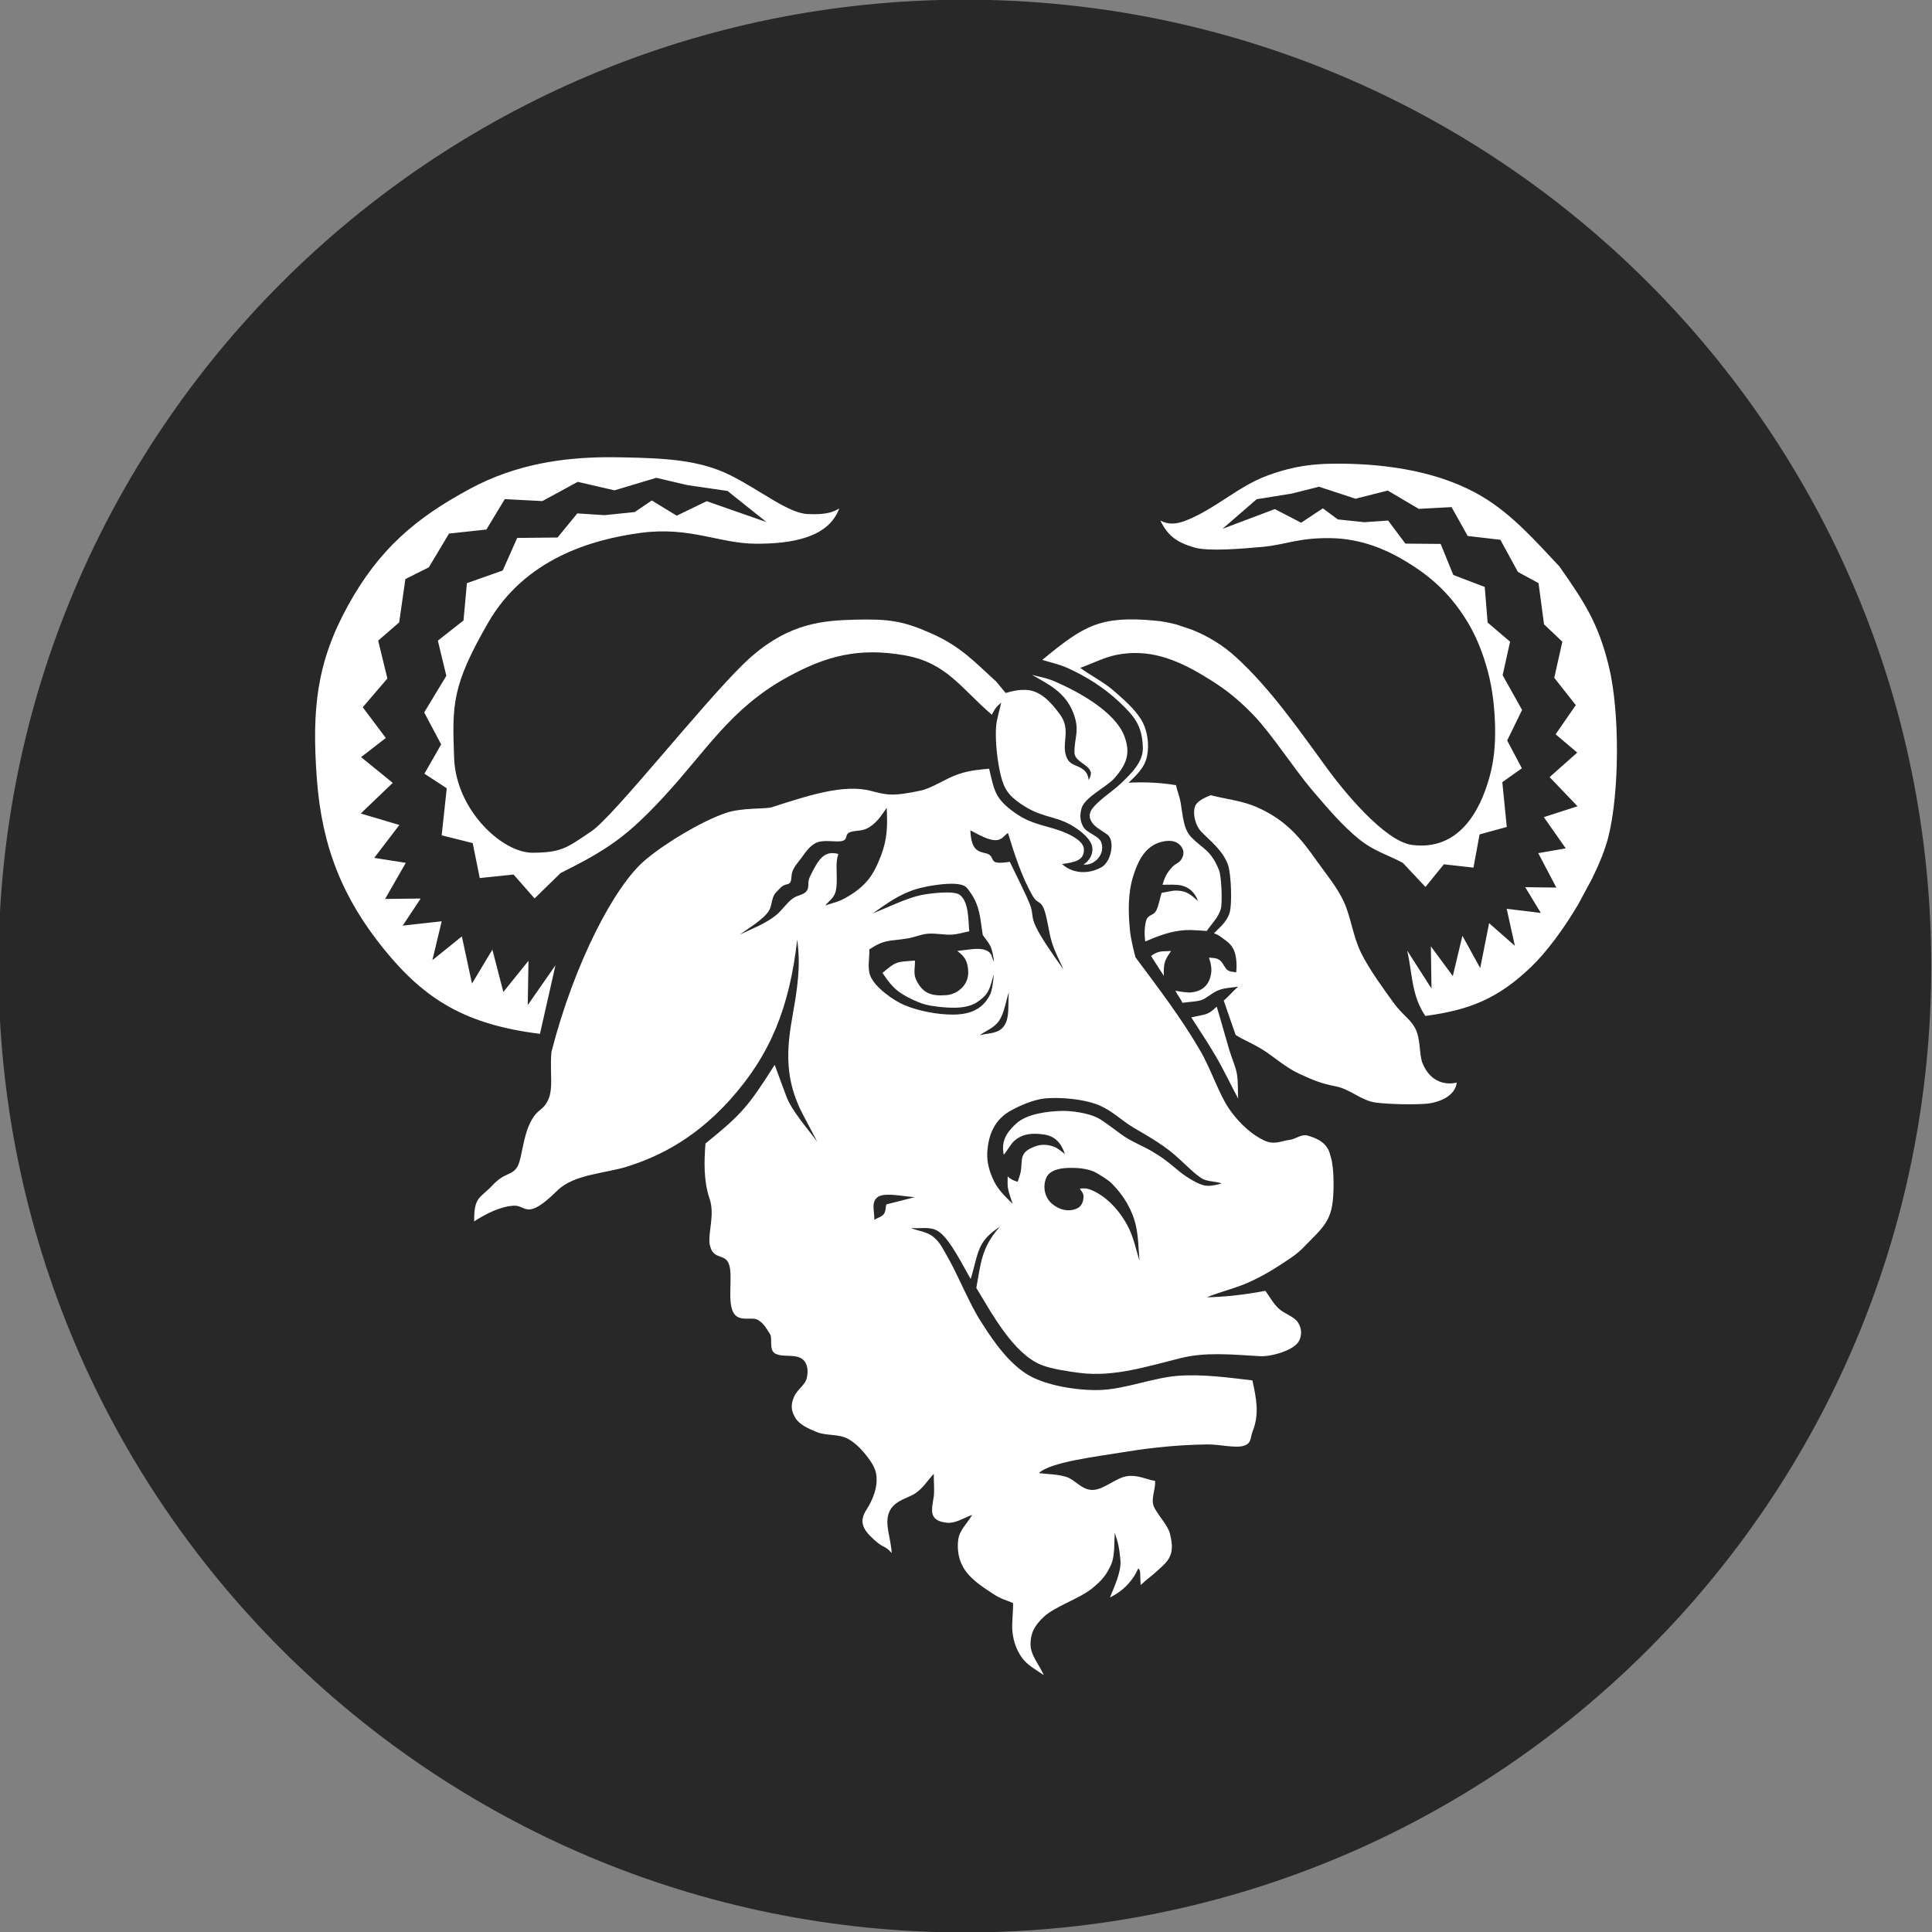 <?xml version="1.0" ?><svg enable-background="new 0 0 515.91 728.5" height="512" id="Layer_1" version="1.1" viewBox="0 0 512 512" width="512" xml:space="preserve" xmlns="http://www.w3.org/2000/svg" xmlns:cc="http://creativecommons.org/ns#" xmlns:dc="http://purl.org/dc/elements/1.1/" xmlns:inkscape="http://www.inkscape.org/namespaces/inkscape" xmlns:rdf="http://www.w3.org/1999/02/22-rdf-syntax-ns#" xmlns:sodipodi="http://sodipodi.sourceforge.net/DTD/sodipodi-0.dtd" xmlns:svg="http://www.w3.org/2000/svg"><rect x="0" y="0" width="512" height="512" fill="#808080" stroke="none"/><defs id="defs7"/><g id="g4155" transform="translate(136.179,108.25)"><path d="m -733.623,72.268 c 0,203.805 -165.216,369.021 -369.021,369.021 -203.805,0 -369.021,-165.216 -369.021,-369.021 0,-203.805 165.216,-369.021 369.021,-369.021 203.805,0 369.021,165.216 369.021,369.021 z" id="path4950" style="fill:#282828;fill-opacity:1;fill-rule:nonzero;stroke:none" transform="matrix(0.694,0,0,0.694,884.756,97.616)"/><path d="m 24.159,12.921 c -10.706,0.128 -23.32,1.635 -35.831,8.389 -14.298,7.719 -24.056,15.927 -32.349,31.033 -8.293,15.107 -9.534,27.436 -8.197,45.728 1.337,18.291 6.985,31.901 17.847,45.289 10.862,13.388 21.712,19.935 41.286,22.37 l 4.112,-18.176 -7.347,10.555 0.192,-11.733 -6.662,8.252 -2.906,-11.213 -5.401,8.992 -2.687,-12.501 -7.813,6.305 2.467,-10.308 -10.335,1.151 4.77,-7.183 -9.431,0.11 5.483,-9.568 -8.361,-1.316 6.662,-8.718 -10.226,-3.043 8.471,-8.115 -8.389,-6.826 6.552,-5.072 -6.113,-8.142 6.525,-7.621 -2.44,-10.034 5.565,-4.825 1.645,-11.487 6.223,-3.125 5.346,-8.937 9.897,-1.069 4.88,-8.06 9.952,0.521 9.376,-5.099 9.76,2.248 11.048,-3.317 8.197,1.919 10.692,1.563 10.335,8.252 -15.846,-5.538 -7.95,3.838 -6.607,-4.03 -4.523,3.07 -8.033,0.822 -7.183,-0.466 -5.236,6.388 -10.692,0.11 -3.838,8.636 -9.485,3.345 -0.905,9.897 -6.799,5.346 2.248,9.321 -5.867,9.705 4.496,8.471 -4.441,7.758 5.922,3.865 -1.343,12.474 8.224,2.056 1.864,9.266 8.965,-0.932 5.565,6.333 6.881,-6.717 c 12.546,-6.256 17.692,-9.767 27.469,-20.342 11.13,-12.038 17.524,-23.175 32.349,-31.417 10.633,-5.912 19.308,-8.04 31.253,-5.976 11.215,1.937 14.961,8.677 23.22,15.763 0.875,-1.585 1.052,-2.013 2.495,-3.18 -0.453,2.058 -1.16,4.189 -1.343,6.168 -0.306,3.327 0.243,8.53 0.932,11.788 0.826,3.9 1.633,5.93 4.798,8.279 5.795,4.302 9.496,3.591 13.954,6.086 2.121,1.187 4.808,3.16 5.593,5.264 0.784,2.103 -0.53,4.393 -2.138,5.291 2.813,0.419 5.977,-2.747 4.66,-6.004 -0.648,-1.603 -3.741,-2.331 -4.688,-3.948 -0.944,-1.616 -0.938,-3.265 -0.493,-4.907 0.804,-2.96 6.649,-5.665 8.718,-8.005 3.184,-3.6 4.408,-6.603 2.604,-11.24 -2.533,-6.514 -12.32,-11.754 -18.176,-14.31 -2.682,-1.17 -4.186,-1.237 -6.278,-1.864 4.282,2.51 8.799,4.506 10.966,10.116 1.809,4.685 0.241,6.448 0.301,10.527 0.028,1.891 2.54,2.835 3.646,4.03 0.963,1.039 0.879,1.801 0.11,3.235 -0.085,-1.294 -0.652,-2.258 -1.645,-2.961 -1.639,-1.162 -3.403,-0.907 -4.277,-3.29 -1.326,-3.623 1.311,-7.035 -1.645,-11.103 -2.211,-3.043 -5.162,-6.463 -9.129,-6.552 -1.877,-0.043 -3.285,0.229 -5.291,0.822 l -2.659,-3.207 -0.083,-0.027 c -5.439,-4.963 -9.148,-9.062 -16.778,-12.474 -7.629,-3.411 -11.375,-3.923 -20.122,-3.728 -8.748,0.194 -17.447,0.913 -27.579,9.65 -0.633,0.546 -1.334,1.193 -2.084,1.919 -0.01,0.009 -0.019,0.019 -0.027,0.027 -11.249,10.911 -34.532,40.527 -40.464,44.494 -6.332,4.234 -7.741,5.673 -15.654,5.675 -7.912,0 -20.242,-11.207 -20.725,-25.194 -0.484,-13.988 -0.676,-18.953 9.047,-35.803 9.724,-16.851 27.34,-22.022 40.409,-23.769 13.07,-1.747 20.899,2.857 30.567,2.878 9.667,0.022 19.224,-1.66 22.041,-9.348 -1.379,0.821 -3.221,1.753 -8.416,1.48 -5.195,-0.272 -12.403,-6.278 -20.506,-10.308 -8.103,-4.03 -17.11,-4.497 -28.676,-4.715 -1.446,-0.027 -2.939,-0.046 -4.469,-0.027 z m 194.863,1.7 c -0.847,-0.005 -1.687,0.016 -2.522,0.027 -7.395,0.101 -12.356,1.517 -16.778,3.125 -7.732,2.812 -13.907,8.949 -21.767,11.98 -2.563,0.988 -4.616,1.023 -6.634,-0.055 1.977,3.955 4.117,5.716 9.047,7.155 3.566,1.041 12.071,0.376 17.929,-0.164 6.288,-0.581 9.59,-2.448 18.148,-2.33 8.359,0.115 14.966,3.303 18.587,5.373 7.472,4.272 12.835,8.996 17.491,16.504 2.557,4.123 4.359,8.796 5.62,13.543 1.261,4.747 1.811,10.047 1.892,14.694 0.081,4.647 -0.289,8.813 -1.426,12.994 -2.659,9.791 -8.513,19.742 -20.561,18.203 -7.373,-0.942 -18.483,-14.771 -22.206,-19.848 -7.511,-10.247 -15.262,-21.596 -24.701,-30.129 -3.237,-2.926 -7.144,-5.341 -11.322,-7.018 -0.053,-0.022 -0.111,-0.033 -0.165,-0.055 l -3.728,-1.261 c -0.12,-0.034 -0.236,-0.077 -0.356,-0.11 -1.917,-0.516 -3.85,-0.865 -5.785,-1.042 -14.515,-1.328 -18.819,1.412 -29.745,10.418 2.223,0.709 4.384,1.112 6.662,2.138 5.055,2.278 9.674,5.216 13.707,8.992 4.226,3.958 6.128,6.477 6.278,12.145 0.1,3.764 -3.001,6.771 -5.839,9.486 -1.736,1.662 -4.022,3.178 -5.428,4.469 -1.864,1.712 -4.178,3.605 -1.837,6.333 0.881,1.025 2.411,1.784 3.701,2.741 2.047,1.519 1.107,7.165 -1.59,8.663 -3.451,1.914 -7.572,1.713 -10.418,-0.85 3.592,-0.537 5.878,-1.01 5.785,-3.948 -0.053,-1.703 -2.234,-3.144 -4.359,-4.112 -5.125,-2.336 -8.99,-1.977 -14.091,-5.647 -5.152,-3.709 -5.269,-5.746 -6.662,-11.569 -2.484,0.26 -4.766,0.326 -8.087,1.426 -3.321,1.099 -6.991,3.711 -10.006,4.359 -7.595,1.634 -9.112,1.158 -13.269,0.082 -7.318,-1.894 -16.826,1.331 -26.291,4.359 -1.574,0.503 -7.942,0.032 -12.227,1.535 -6.618,2.322 -15.91,7.93 -21.274,12.446 -8.126,6.844 -18.804,27.343 -24.838,50.854 -0.634,7.147 1.404,11.971 -3.098,15.462 -4.502,3.491 -4.395,12.433 -5.922,14.941 -1.527,2.508 -3.293,1.385 -6.58,4.907 -3.286,3.522 -4.962,2.935 -4.88,9.595 2.832,-1.862 6.984,-4.036 10.609,-4.167 3.211,-0.116 3.219,4.117 11.459,-4.03 4.407,-4.358 12.877,-4.493 18.752,-6.415 5.875,-1.922 16.483,-5.883 27.086,-17.737 10.603,-11.854 15.654,-24.314 17.71,-42.356 0.328,3.199 0.904,6.802 -0.466,15.626 -1.37,8.824 -4.327,18.724 1.892,30.595 l 3.893,7.402 c -2.307,-3.148 -6.813,-8.293 -8.17,-11.953 l -3.125,-8.444 c -7.001,10.991 -8.615,12.96 -18.34,20.835 -0.387,4.885 -0.5,9.992 1.097,14.667 1.426,4.175 -0.448,8.903 0,12.062 l 0.384,1.261 c 1.258,2.785 3.929,1.207 4.825,4.249 0.917,3.117 -0.463,9.271 0.96,12.309 1.423,3.038 4.915,1.212 6.607,2.193 1.692,0.982 2.248,2.328 3.153,3.619 0.904,1.29 -0.36,4.328 1.48,5.318 1.84,0.991 4.693,0.173 6.607,1.124 1.914,0.951 2.213,3.215 1.755,5.264 -0.46,2.048 -2.501,2.989 -3.4,5.072 -0.898,2.083 -0.805,3.543 0.274,5.456 1.079,1.913 3.486,2.955 5.867,3.92 2.381,0.965 5.712,0.42 8.169,1.755 2.457,1.335 4.679,4.016 5.976,5.949 1.297,1.933 1.656,3.286 1.59,5.318 -0.066,2.032 -0.889,4.37 -1.974,6.333 -1.085,1.963 -3.49,4.366 0.247,8.115 3.737,3.748 3.589,2.119 5.73,4.551 -0.233,-4.206 -1.956,-7.635 -0.686,-10.801 1.271,-3.167 5.089,-3.702 7.101,-5.127 2.011,-1.425 3.157,-3.381 4.743,-5.072 -0.022,2.176 0.22,4.503 -0.028,6.141 -0.504,3.331 -1.482,6.292 3.482,6.826 2.236,0.24 4.364,-1.213 6.717,-2.083 -1.233,2.207 -3.379,3.993 -3.701,6.634 -0.322,2.64 0.063,5.522 1.892,8.142 1.829,2.619 4.978,4.574 7.292,6.114 2.313,1.54 3.568,1.662 5.346,2.495 0.088,2.596 -0.433,5.34 -0.137,7.786 0.296,2.445 1.054,4.613 2.467,6.634 1.39,1.987 3.626,3.148 5.73,4.606 l 0.054,-0.028 c -1.187,-2.688 -3.513,-5.258 -3.482,-8.087 0.033,-2.867 0.904,-4.885 3.701,-7.429 2.797,-2.545 9.358,-4.763 12.446,-7.237 3.088,-2.475 4.073,-3.985 5.181,-6.388 1.109,-2.403 0.809,-6.284 1.014,-8.444 1.017,3.025 1.15,3.962 1.48,7.128 0.332,3.166 -1.847,7.608 -2.769,9.952 3.82,-1.845 6.26,-4.794 7.484,-7.676 0.819,0.486 0.384,1.82 0.685,4.386 1.361,-1.355 2.906,-2.395 4.277,-3.674 1.371,-1.277 2.883,-2.411 3.564,-4.194 0.679,-1.783 0.397,-3.658 -0.11,-5.73 -0.506,-2.072 -2.81,-4.478 -4.057,-6.744 -1.246,-2.265 0.222,-4.507 0.137,-7.237 -2.494,-0.428 -4.617,-1.674 -7.484,-1.261 -2.869,0.412 -6.143,3.609 -9.074,3.646 -2.932,0.038 -4.587,-2.7 -6.991,-3.454 -2.403,-0.755 -4.848,-0.678 -7.265,-1.014 3.061,-2.932 14.957,-4.322 23.083,-5.647 7.15,-1.166 14.248,-1.845 21.493,-1.946 3.236,-0.046 7.376,1.03 9.623,0.384 2.248,-0.644 1.773,-2.169 2.44,-3.838 1.865,-4.665 0.96,-8.818 -0.054,-13.515 -6.504,-0.763 -13.295,-1.71 -19.848,-1.206 -6.407,0.492 -13.98,3.55 -20.588,3.756 -5.745,0.178 -14.257,-1.105 -19.19,-4.112 -6.029,-3.675 -10.708,-11.557 -12.364,-14.091 -2.697,-4.127 -6.1,-12.226 -8.17,-15.928 -2.069,-3.702 -2.5,-4.76 -4.222,-6.305 -1.721,-1.545 -4.102,-1.662 -6.141,-2.495 2.351,0.24 4.938,-0.484 7.073,0.74 3.209,1.841 6.804,9.455 8.8,12.775 2.115,-7.091 1.61,-9.874 7.731,-13.872 -4.933,5.529 -5.048,9.72 -6.25,16.229 4.102,6.732 9.809,17.448 17.271,20.424 2.695,1.076 7.312,1.751 10.226,2.111 9.069,1.123 17.823,-1.748 26.729,-3.948 6.51,-1.608 13.109,-0.959 21.027,-0.493 2.688,0.157 9.023,-1.448 10.335,-4.167 0.709,-1.467 0.661,-3.234 -0.356,-4.798 -1.019,-1.563 -3.726,-2.321 -5.181,-3.728 -1.455,-1.407 -2.308,-3.094 -3.454,-4.633 -6.048,1.16 -11.028,1.605 -15.517,1.727 3.22,-1.326 6.326,-2.061 9.677,-3.372 3.351,-1.311 7.165,-3.479 9.869,-5.264 2.704,-1.786 4.431,-2.829 6.388,-4.907 1.956,-2.079 4.452,-4.203 5.894,-6.744 1.443,-2.541 1.674,-5.381 1.755,-8.526 0.059,-2.284 -0.021,-5.233 -0.521,-7.649 l -0.521,-1.837 c -0.079,-0.207 -0.13,-0.416 -0.219,-0.603 -1.212,-2.533 -3.551,-3.321 -5.428,-3.92 -1.878,-0.599 -3.174,0.919 -5.126,1.124 -1.954,0.205 -3.782,1.438 -6.607,0.11 -2.825,-1.328 -6.163,-4.019 -9.02,-8.032 -2.855,-4.014 -4.902,-10.579 -7.813,-15.626 -5.017,-8.7 -11.264,-16.831 -17.244,-24.892 -0.492,-1.988 -1.234,-4.733 -1.48,-7.429 -0.429,-4.699 -0.526,-9.592 0.932,-14.173 1.118,-3.509 2.768,-7.196 6.442,-8.636 1.47,-0.576 3.319,-0.816 4.633,-0.329 1.315,0.486 2.6,1.987 2.083,3.701 -0.568,1.885 -1.881,1.927 -2.769,2.879 -1.506,1.615 -2.09,2.785 -2.659,4.798 1.627,-0.026 3.817,-0.132 5.154,0.219 1.744,0.459 3.364,1.613 4.249,4.085 -2.082,-1.846 -3.104,-2.703 -5.702,-2.769 -1.19,-0.03 -2.631,0.405 -3.948,0.603 -0.492,1.601 -0.785,3.558 -1.48,4.798 -0.695,1.239 -2.042,0.937 -2.55,2.385 -0.508,1.445 -0.557,3.802 -0.302,5.702 3.615,-1.54 6.759,-2.769 10.692,-3.016 1.576,-0.099 4.028,0.147 5.62,0.219 1.356,-1.996 3.095,-3.588 3.728,-5.867 0.419,-1.511 0.221,-8.514 -0.521,-10.335 -2.163,-5.3 -4.289,-5.545 -7.265,-8.581 -2.16,-2.202 -2.233,-5.536 -2.879,-9.294 -0.237,-1.38 -0.916,-3.127 -1.234,-4.551 -3.89,-0.656 -8.08,-0.882 -12.556,-0.658 2.17,-2.082 4.284,-3.975 4.907,-7.1 0.622,-3.125 0.104,-6.985 -1.672,-9.787 -1.777,-2.802 -4.605,-5.228 -7.21,-7.512 -2.606,-2.283 -6.359,-4.163 -8.828,-6.031 3.211,-1.15 6.504,-2.845 9.65,-3.454 8.194,-1.59 15.262,0.841 23.165,5.62 4.595,2.779 8.382,5.416 13.186,10.445 4.803,5.029 10.757,14.268 15.407,19.739 4.65,5.47 8.417,9.787 12.474,13.049 4.057,3.263 7.733,4.182 11.596,6.278 l 6.004,6.388 4.88,-6.004 7.841,0.877 1.617,-8.8 7.21,-1.974 -1.179,-11.871 5.181,-3.674 -3.893,-7.374 3.948,-8.087 -5.154,-9.211 1.974,-8.882 -5.949,-5.072 -0.768,-9.431 -8.334,-3.18 -3.345,-8.224 -9.348,-0.082 -4.578,-6.114 -6.305,0.439 -7.018,-0.74 -3.975,-2.933 -5.757,3.811 -6.963,-3.619 -13.872,5.236 9.047,-7.84 9.348,-1.508 7.183,-1.809 9.678,3.18 8.526,-2.166 8.224,4.852 8.691,-0.466 4.277,7.649 8.663,1.014 4.66,8.526 5.456,2.961 1.453,10.911 4.852,4.606 -2.138,9.568 5.702,7.237 -5.346,7.731 5.73,4.852 -7.32,6.497 7.402,7.731 -8.937,2.878 5.812,8.279 -7.292,1.261 4.798,9.129 -8.252,-0.11 4.14,6.826 -9.047,-1.097 2.166,9.814 -6.826,-6.004 -2.358,11.898 -4.715,-8.553 -2.55,10.664 -5.812,-7.868 0.164,11.185 -6.442,-10.061 c 1.357,5.701 1.081,11.952 4.825,17.326 11.601,-1.57 19.185,-4.497 28.073,-13.049 4.047,-3.894 8.496,-9.908 12.254,-16.229 0.054,-0.092 0.11,-0.182 0.165,-0.274 l 3.619,-6.717 c 0.027,-0.054 0.055,-0.11 0.083,-0.165 1.933,-3.94 3.458,-7.72 4.277,-10.938 2.989,-11.754 3.081,-33.377 0.137,-45.344 -2.834,-11.522 -6.524,-17.026 -13.104,-26.428 -6.29,-6.68 -12.468,-13.741 -20.451,-18.505 -10.986,-6.556 -24.887,-8.635 -37.586,-8.718 z m -34.378,87.864 c -1.637,0.733 -3.878,1.54 -4.277,3.454 -0.398,1.914 0.365,4.731 1.754,6.168 2.325,2.403 5.773,5.008 7.128,8.827 0.87,2.451 1.138,10.656 0.384,12.885 -0.782,2.315 -2.601,3.722 -4.112,5.264 0.797,0.314 1.101,0.383 2.111,1.151 1.01,0.768 2.407,1.536 3.207,3.372 0.801,1.837 0.746,4.682 0.576,5.839 -0.702,-0.206 -1.657,-0.062 -2.385,-0.685 -0.727,-0.623 -1.152,-2.028 -2.084,-2.632 -0.933,-0.603 -1.71,-0.472 -2.741,-0.603 0.53,1.507 0.794,2.993 0.548,4.359 -0.534,2.983 -2.287,4.495 -5.127,4.852 -1.24,0.156 -3.225,-0.242 -4.304,-0.439 0.5,1.117 1.364,2.09 1.864,3.208 2.401,-0.347 4.165,-0.301 5.456,-0.905 1.291,-0.604 2.675,-1.949 4.332,-2.522 1.657,-0.573 3.149,-0.567 4.962,-0.85 -1.428,1.231 -2.384,2.47 -3.811,3.701 1.046,3.041 2.107,6.062 3.153,9.102 2.218,1.387 4.278,2.125 7.073,3.838 2.796,1.714 6.147,4.771 9.787,6.442 3.64,1.672 5.819,2.6 9.623,3.317 3.803,0.717 6.839,3.803 10.582,4.304 3.743,0.501 10.713,0.583 13.598,0.302 3.275,-0.32 7.541,-2.002 7.923,-5.593 -2.746,0.677 -6.929,0.068 -9.047,-5.099 -0.94,-2.294 -0.481,-6.498 -1.919,-9.211 -1.438,-2.714 -3.444,-3.593 -5.839,-6.936 -2.396,-3.343 -6.326,-8.625 -8.526,-13.104 -2.199,-4.478 -2.718,-9.557 -4.578,-13.57 -1.86,-4.013 -4.652,-7.242 -6.826,-10.335 -4.748,-6.76 -8.572,-11.394 -16.394,-14.804 -3.762,-1.64 -8.068,-2.059 -12.09,-3.098 z m -85.835,3.345 c 0.226,4.779 0.182,8.224 -1.535,12.72 -1.934,5.061 -3.887,8.046 -9.376,11.158 -1.891,1.072 -3.778,1.439 -5.346,2.001 0.914,-1.247 2.221,-1.803 2.741,-3.756 0.519,-1.954 0.13,-5.829 0.247,-7.484 0.117,-1.655 0.288,-1.603 0.439,-2.412 -3.784,-1.012 -5.293,1.445 -7.512,6.004 -0.83,1.706 -0.014,2.715 -0.905,3.838 -0.889,1.123 -2.311,0.95 -3.756,2.029 -1.444,1.078 -2.871,3.16 -4.222,4.277 -2.772,2.291 -6.518,3.695 -9.732,5.236 2.195,-1.62 6.435,-4.089 7.813,-6.442 0.731,-1.248 0.644,-3.594 1.782,-4.715 1.137,-1.122 1.519,-1.907 2.988,-2.193 1.469,-0.286 0.897,-1.991 1.371,-3.344 0.474,-1.353 1.408,-2.322 2.413,-3.674 1.004,-1.352 2.267,-3.375 4.249,-4.112 1.983,-0.738 5.079,0.068 6.58,-0.356 1.5,-0.425 0.637,-1.511 1.727,-2.166 1.091,-0.655 3.203,-0.369 4.66,-1.069 2.584,-1.242 3.819,-3.318 5.373,-5.538 z m 22.151,5.949 c 2.084,1.122 4.711,2.586 6.552,2.632 1.841,0.045 2.344,-1.198 3.427,-1.919 1.704,5.556 3.651,11.655 6.552,16.696 1.215,2.112 1.982,1.14 2.906,3.262 0.923,2.122 1.345,6.445 2.221,9.157 0.877,2.711 2.006,4.693 3.015,7.046 -2.565,-3.634 -5.863,-8.271 -7.292,-11.295 -1.428,-3.023 -0.516,-3.261 -1.672,-6.141 -1.156,-2.88 -3.489,-7.391 -5.236,-11.076 -1.251,0.166 -2.805,0.403 -3.756,0.11 -0.951,-0.293 -0.758,-1.293 -1.617,-1.946 -0.86,-0.654 -2.304,-0.409 -3.509,-1.453 -1.205,-1.043 -1.481,-3.178 -1.59,-5.072 z m -5.044,14.173 c 1.033,-0.006 1.957,0.084 2.659,0.274 1.282,0.346 1.553,0.86 2.33,1.946 2.674,3.733 2.651,6.974 3.345,11.322 0.682,1.063 1.421,1.783 1.974,2.879 0.551,1.096 0.86,2.812 1.014,4.222 -0.7,-1.015 -0.282,-2.288 -2.221,-3.043 -1.939,-0.755 -4.899,-0.054 -7.512,0.219 1.905,1.374 2.833,2.687 2.906,5.593 0.085,3.411 -2.796,5.88 -5.812,6.113 -4.186,0.325 -6.339,-0.589 -8.033,-4.167 -0.742,-1.567 -0.212,-3.462 -0.274,-4.989 -5.03,0.35 -4.931,0.197 -8.608,3.262 1.998,2.928 3.25,4.609 6.552,6.36 1.852,0.983 3.955,1.94 6.25,2.33 2.296,0.39 6.06,0.754 8.471,0.384 2.412,-0.37 3.777,-1.061 5.565,-2.714 1.788,-1.654 1.961,-4.022 2.659,-5.894 -0.159,1.801 -0.373,4.094 -1.042,5.401 -2.034,3.973 -5.559,5.168 -9.76,5.181 -4.032,0.013 -9.024,-0.912 -12.775,-2.467 -2.999,-1.243 -7.976,-4.782 -9.156,-7.841 -0.807,-2.09 -0.162,-4.636 -0.247,-6.963 4.153,-2.762 5.175,-2.098 10.089,-2.906 2.055,-0.339 3.466,-1.088 5.428,-1.261 1.962,-0.172 4.414,0.351 6.251,0.247 1.837,-0.104 3.141,-0.587 4.715,-0.877 -0.292,-2.767 -0.022,-7.857 -2.577,-9.705 -1.65,-1.193 -8.416,-0.281 -10.226,0.11 -4.073,0.878 -8.809,3.305 -12.748,4.825 3.775,-2.637 7.041,-5.081 11.569,-6.442 2.041,-0.614 6.112,-1.381 9.211,-1.398 z m 58.256,17.82 c -2.61,0.17 -3.23,-0.157 -5.319,1.316 1.132,1.762 2.269,3.53 3.399,5.291 -0.1,-3.477 0.235,-4.197 1.919,-6.607 z m -42.986,10.884 c -0.332,3.159 0.309,6.622 -1.234,8.91 -1.542,2.288 -4.253,1.884 -6.497,2.55 1.746,-1.331 3.806,-1.893 5.154,-3.893 1.347,-2 1.746,-5.073 2.577,-7.566 z m 55.076,3.865 c -0.727,0.627 -1.271,1.289 -2.44,1.809 -1.167,0.52 -2.755,0.655 -4.304,1.042 2.173,3.382 4.443,6.779 6.525,10.335 2.083,3.556 3.906,7.461 5.894,11.185 -0.094,-2.134 0.01,-4.42 -0.302,-6.415 -0.31,-1.994 -1.215,-3.723 -2.111,-6.717 -0.894,-2.993 -1.994,-7.078 -3.262,-11.24 z m -42.712,24.207 c 3.568,0.018 8.564,0.562 11.898,2.084 3.413,1.558 5.748,3.984 8.745,5.757 2.997,1.773 5.124,2.946 7.978,4.935 4.38,3.052 6.942,6.429 9.979,8.444 1.46,0.968 3.517,0.806 5.455,1.398 -1.508,0.448 -3.473,0.958 -5.099,0.439 -2.028,-0.648 -4.869,-2.509 -6.442,-3.838 -2.78,-2.348 -4.231,-3.492 -7.265,-5.264 -1.811,-1.055 -4.781,-2.293 -6.771,-3.591 -1.992,-1.298 -5.461,-4.162 -7.375,-5.126 -2.433,-1.225 -6.804,-1.889 -9.513,-1.809 -3.732,0.109 -9.12,0.725 -12.008,3.345 -2.869,2.604 -3.964,4.897 -3.317,8.279 1.08,-1.244 1.796,-2.83 2.879,-3.756 2.242,-1.915 4.803,-2.008 7.594,-1.645 3.135,0.408 4.721,2.232 5.757,5.209 -0.697,-0.512 -1.977,-1.625 -2.988,-1.974 -2.374,-0.819 -4.164,-0.589 -6.388,0.603 -2.625,1.408 -1.925,3.494 -2.303,5.812 -0.173,1.069 -0.562,1.941 -0.85,2.906 -0.987,-0.261 -1.912,-0.685 -2.659,-1.426 0.031,1.083 -0.112,2.044 0.11,3.262 0.221,1.217 0.8,2.671 1.206,4.003 -1.828,-1.828 -3.699,-3.533 -4.88,-5.894 -1.182,-2.362 -1.963,-5 -1.837,-7.594 0.237,-4.821 1.958,-8.876 6.278,-11.24 2.234,-1.222 5.692,-2.809 8.855,-3.18 0.759,-0.089 1.771,-0.143 2.961,-0.137 z m 3.372,18.532 c 0.788,-0.029 1.549,-8.7e-4 2.193,0.027 1.888,0.084 4.185,0.565 5.51,1.426 1.326,0.861 2.744,1.571 3.948,2.796 3.003,3.058 5.255,6.728 6.25,10.966 0.635,2.702 0.729,6.176 0.959,9.348 -0.909,-2.932 -1.529,-5.981 -2.824,-8.608 -2.042,-4.142 -5.507,-8.199 -9.815,-10.061 -1.421,-0.616 -2.37,-0.493 -3.153,-0.384 0.35,0.587 0.934,1.086 0.96,1.946 0.026,0.86 -0.159,2.527 -1.617,3.235 -2.352,1.141 -4.982,0.345 -6.799,-1.261 -1.832,-1.619 -2.439,-4.364 -1.48,-6.717 0.857,-2.103 3.502,-2.629 5.867,-2.714 z m -47.592,7.1 c 2.097,0.008 4.726,0.502 6.909,0.658 -2.51,0.643 -5.029,1.277 -7.539,1.919 -0.234,0.854 -0.112,1.849 -0.685,2.577 -0.574,0.728 -1.664,0.982 -2.495,1.48 0.081,-2.243 -0.908,-4.549 0.822,-5.949 0.649,-0.525 1.73,-0.69 2.988,-0.685 z" id="path4-4-0" style="fill:#ffffff"/></g></svg>
